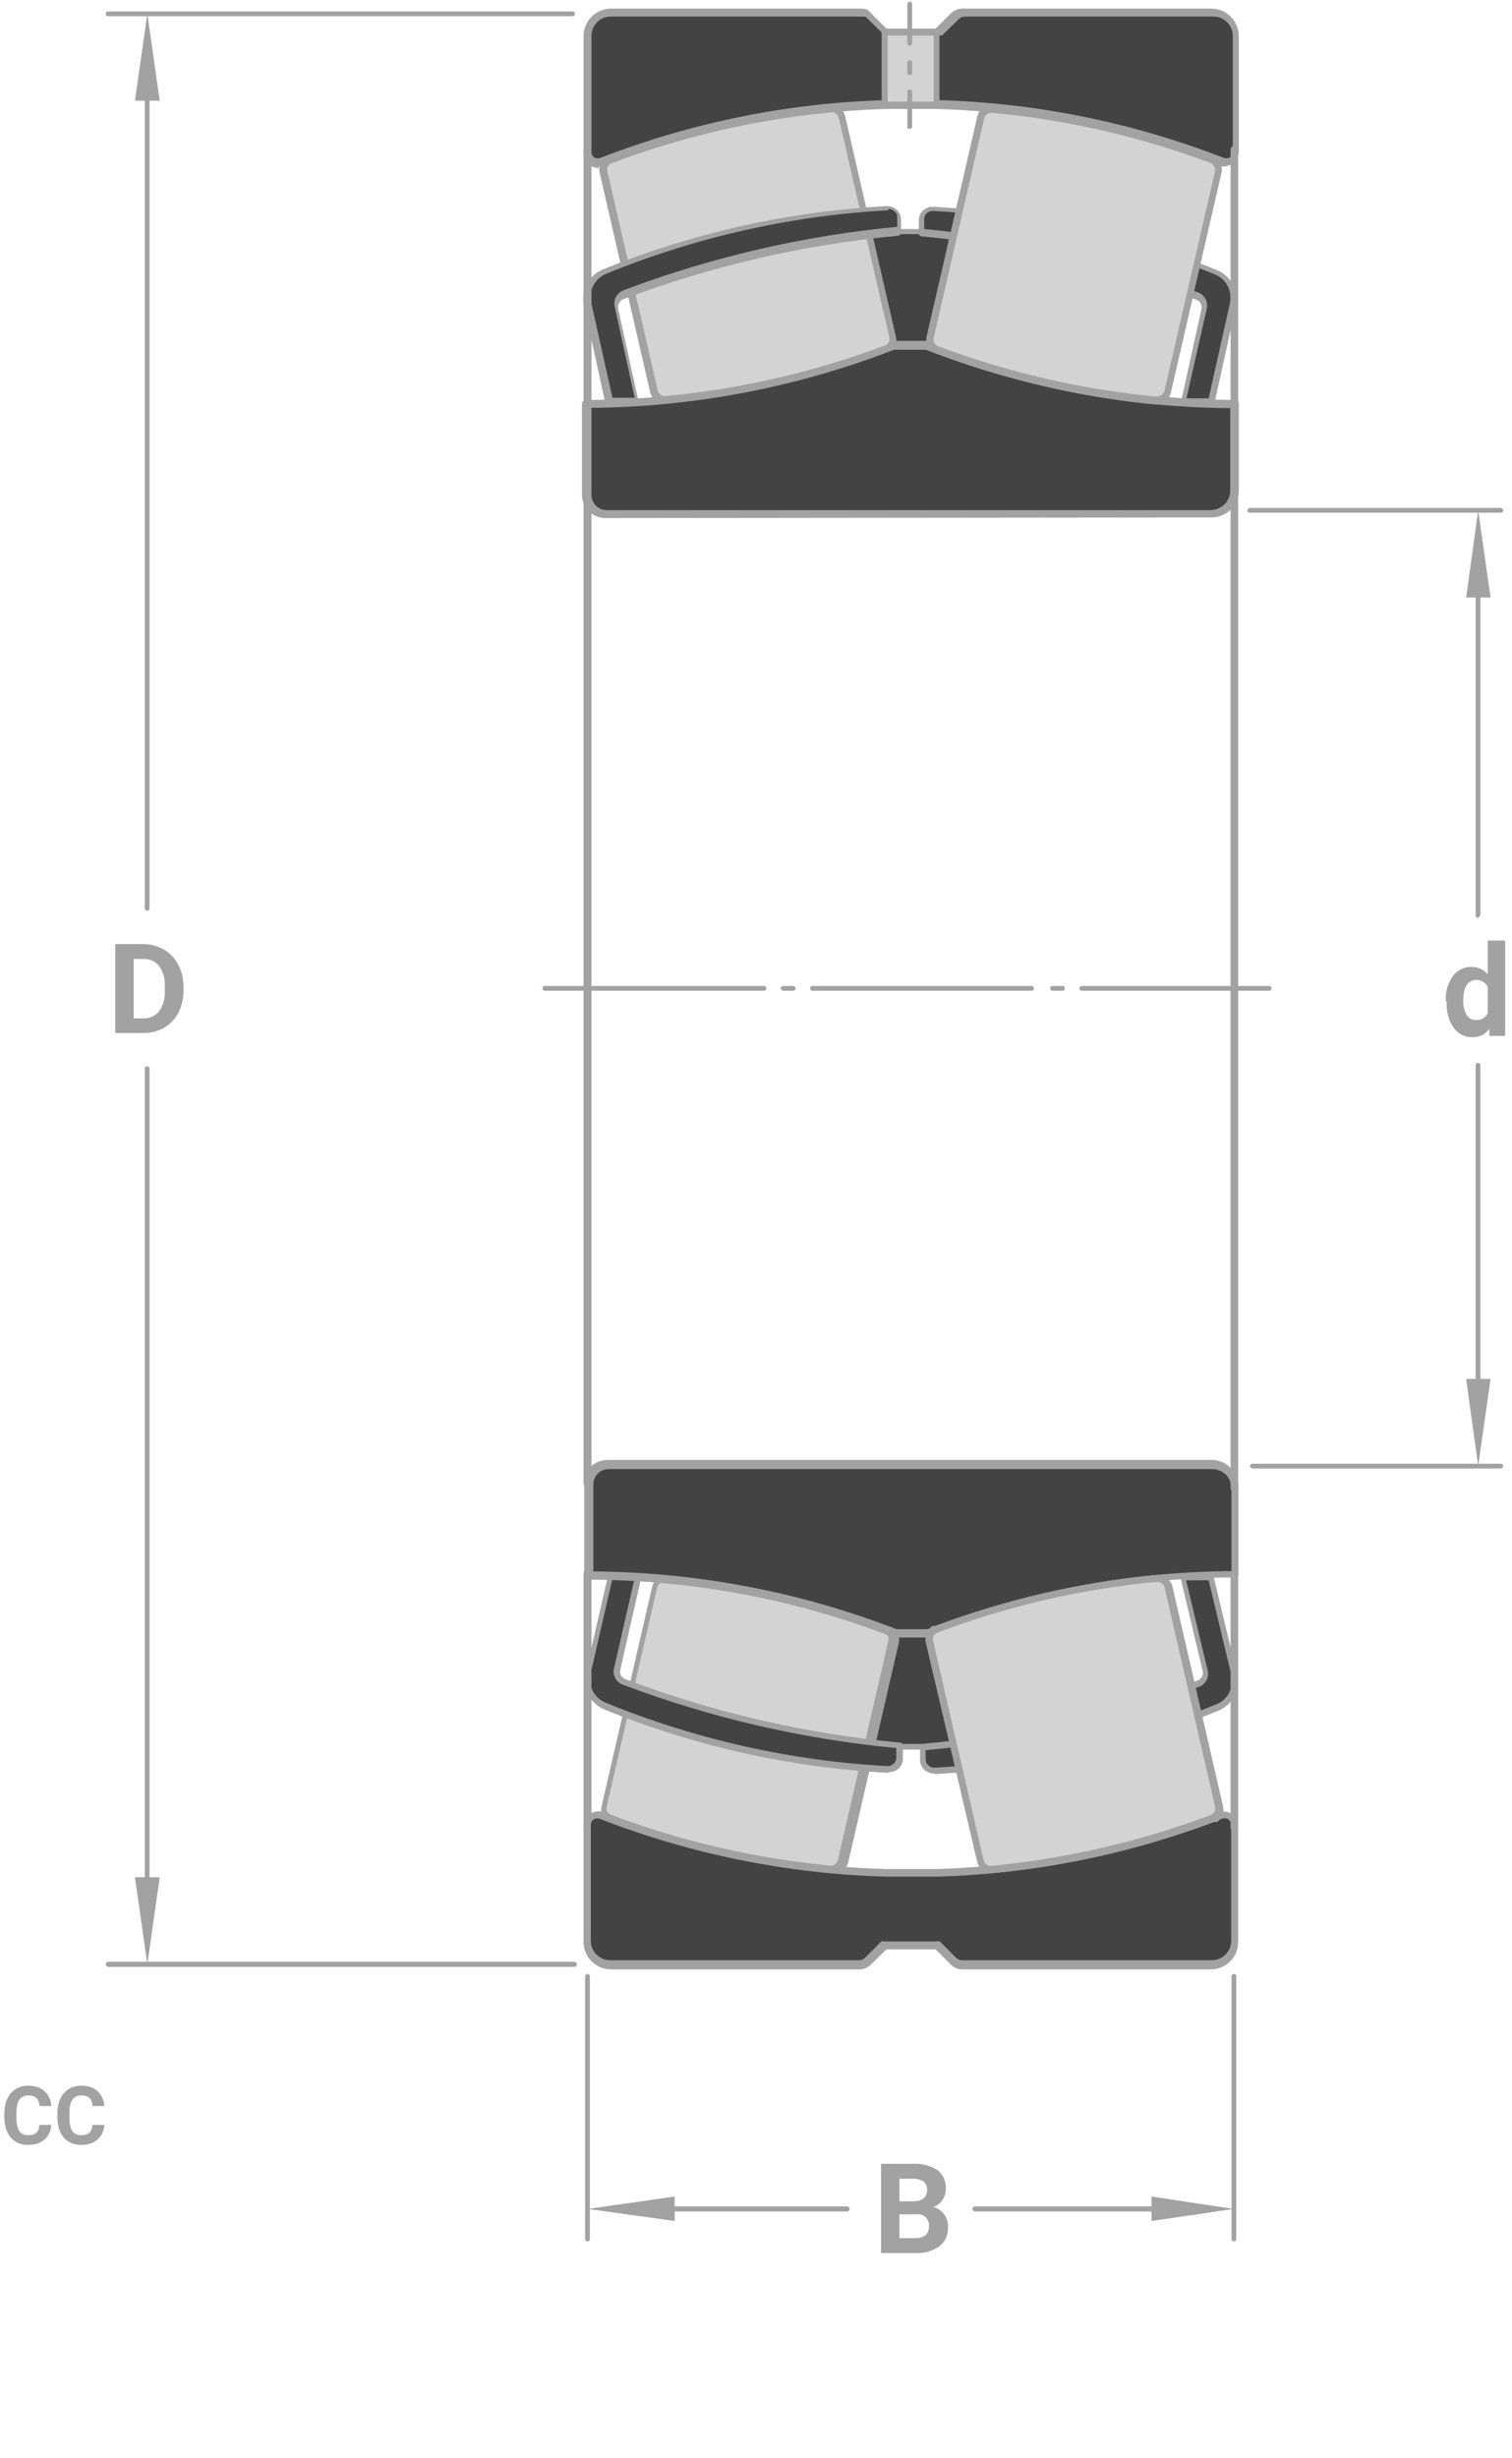 <svg width="184" height="299" viewBox="0 0 184 299" fill="none" xmlns="http://www.w3.org/2000/svg">
<path d="M17.926 233.743C17.844 233.743 17.766 233.711 17.708 233.653C17.65 233.595 17.617 233.516 17.617 233.434V129.97C17.617 129.931 17.625 129.892 17.641 129.857C17.657 129.821 17.68 129.789 17.71 129.764C17.739 129.738 17.773 129.719 17.811 129.708C17.848 129.697 17.888 129.694 17.926 129.7C17.998 129.7 18.067 129.728 18.117 129.779C18.168 129.829 18.197 129.898 18.197 129.97V233.434C18.197 233.51 18.17 233.583 18.12 233.64C18.07 233.697 18.001 233.734 17.926 233.743Z" fill="#A2A2A2"/>
<path d="M17.926 110.768C17.844 110.768 17.766 110.736 17.708 110.678C17.65 110.62 17.617 110.541 17.617 110.459V6.879C17.617 6.797 17.65 6.718 17.708 6.66C17.766 6.602 17.844 6.57 17.926 6.57C18.001 6.579 18.07 6.616 18.12 6.673C18.17 6.73 18.197 6.803 18.197 6.879V110.459C18.197 110.535 18.17 110.608 18.12 110.665C18.07 110.722 18.001 110.759 17.926 110.768Z" fill="#A2A2A2"/>
<path d="M16.423 12.249H19.436L17.93 1.663L16.423 12.249Z" fill="#A2A2A2"/>
<path d="M16.423 228.334L17.93 238.92L19.436 228.334H16.423Z" fill="#A2A2A2"/>
<path d="M69.659 1.972H13.175C13.133 1.979 13.089 1.976 13.049 1.962C13.008 1.949 12.972 1.927 12.941 1.896C12.911 1.866 12.889 1.83 12.876 1.789C12.862 1.748 12.859 1.705 12.866 1.663C12.865 1.624 12.873 1.586 12.889 1.55C12.905 1.514 12.928 1.483 12.958 1.457C12.987 1.431 13.022 1.412 13.059 1.401C13.097 1.39 13.136 1.387 13.175 1.393H69.659C69.735 1.392 69.808 1.42 69.865 1.469C69.922 1.519 69.959 1.588 69.968 1.663C69.968 1.745 69.935 1.824 69.877 1.882C69.82 1.94 69.741 1.972 69.659 1.972Z" fill="#A2A2A2"/>
<path d="M69.894 239.229H13.178C13.096 239.229 13.018 239.197 12.96 239.139C12.902 239.081 12.869 239.002 12.869 238.92C12.869 238.838 12.902 238.76 12.96 238.702C13.018 238.644 13.096 238.611 13.178 238.611H69.894C69.976 238.611 70.055 238.644 70.113 238.702C70.171 238.76 70.203 238.838 70.203 238.92C70.203 239.002 70.171 239.081 70.113 239.139C70.055 239.197 69.976 239.229 69.894 239.229Z" fill="#A2A2A2"/>
<path d="M179.883 173.125C179.801 173.125 179.723 173.092 179.665 173.034C179.607 172.977 179.574 172.898 179.574 172.816V129.584C179.574 129.502 179.607 129.423 179.665 129.365C179.723 129.307 179.801 129.274 179.883 129.274C179.958 129.284 180.027 129.321 180.077 129.378C180.127 129.435 180.154 129.508 180.154 129.584V172.816C180.154 172.892 180.127 172.965 180.077 173.022C180.027 173.079 179.958 173.116 179.883 173.125Z" fill="#A2A2A2"/>
<path d="M179.886 111.657C179.804 111.657 179.725 111.625 179.667 111.567C179.609 111.509 179.577 111.43 179.577 111.348V66.802C179.57 66.76 179.573 66.717 179.587 66.676C179.6 66.636 179.622 66.599 179.652 66.569C179.683 66.539 179.719 66.516 179.76 66.503C179.8 66.49 179.843 66.486 179.886 66.493C179.925 66.493 179.963 66.501 179.999 66.517C180.034 66.532 180.066 66.556 180.092 66.585C180.118 66.615 180.137 66.649 180.148 66.687C180.159 66.724 180.162 66.763 180.156 66.802V111.232C180.157 111.308 180.129 111.381 180.08 111.438C180.03 111.495 179.961 111.532 179.886 111.541" fill="#A2A2A2"/>
<path d="M178.418 72.674H181.393L179.886 62.088L178.418 72.674Z" fill="#A2A2A2"/>
<path d="M178.418 167.716L179.886 178.302L181.393 167.716H178.418Z" fill="#A2A2A2"/>
<path d="M178.07 121.741C178.044 122.349 178.191 122.952 178.495 123.48C178.613 123.668 178.779 123.821 178.976 123.923C179.173 124.025 179.394 124.072 179.616 124.059C179.908 124.082 180.2 124.017 180.455 123.872C180.709 123.728 180.915 123.51 181.045 123.248V120.041C180.923 119.778 180.726 119.557 180.478 119.405C180.231 119.254 179.944 119.18 179.654 119.191C178.611 119.191 178.07 120.041 178.07 121.741ZM175.945 121.741C175.88 120.669 176.18 119.607 176.795 118.728C177.054 118.368 177.398 118.078 177.795 117.883C178.193 117.688 178.632 117.593 179.075 117.607C179.448 117.602 179.818 117.679 180.159 117.832C180.499 117.986 180.802 118.212 181.045 118.496V114.4H183.17V125.991H181.238V125.141C181.01 125.468 180.702 125.732 180.344 125.907C179.986 126.083 179.589 126.165 179.191 126.145C178.747 126.163 178.307 126.07 177.909 125.874C177.511 125.678 177.168 125.387 176.911 125.025C176.29 124.119 175.991 123.031 176.061 121.934" fill="#A2A2A2"/>
<path d="M182.628 62.359H152.067C151.996 62.359 151.927 62.33 151.876 62.28C151.825 62.229 151.797 62.16 151.797 62.088C151.796 62.013 151.823 61.939 151.873 61.882C151.923 61.825 151.992 61.789 152.067 61.779H182.628C182.707 61.788 182.78 61.823 182.837 61.879C182.893 61.935 182.928 62.009 182.937 62.088C182.927 62.163 182.89 62.233 182.833 62.282C182.777 62.332 182.703 62.359 182.628 62.359Z" fill="#A2A2A2"/>
<path d="M182.628 178.611H152.415C152.336 178.603 152.263 178.568 152.206 178.511C152.15 178.455 152.115 178.381 152.106 178.302C152.116 178.227 152.153 178.158 152.21 178.108C152.267 178.058 152.34 178.031 152.415 178.032H182.628C182.704 178.031 182.777 178.058 182.834 178.108C182.891 178.158 182.928 178.227 182.937 178.302C182.929 178.381 182.893 178.455 182.837 178.511C182.781 178.568 182.707 178.603 182.628 178.611Z" fill="#A2A2A2"/>
<path d="M108.836 41.805H113.279L116.023 28.09H110.884H105.707L108.836 41.805Z" fill="#434343"/>
<path d="M109.106 41.457H112.97L115.597 28.476H106.131L109.106 41.457ZM113.279 42.152H108.797C108.719 42.148 108.643 42.12 108.581 42.072C108.519 42.023 108.473 41.957 108.45 41.882L105.32 28.166C105.281 28.067 105.281 27.957 105.32 27.857C105.407 27.825 105.503 27.825 105.591 27.857H115.945C116.032 27.825 116.128 27.825 116.215 27.857C116.239 27.899 116.251 27.945 116.251 27.993C116.251 28.04 116.239 28.087 116.215 28.128L113.472 41.843C113.449 41.918 113.403 41.985 113.34 42.033C113.278 42.081 113.203 42.109 113.124 42.114" fill="#A2A2A2"/>
<path d="M108.836 198.74H113.279L116.023 212.455H110.884H105.707L108.836 198.74Z" fill="#434343"/>
<path d="M106.13 212.108H115.596L112.969 199.126H109.105L106.13 212.108ZM116.021 212.803H105.667C105.624 212.821 105.578 212.831 105.532 212.831C105.485 212.831 105.439 212.821 105.396 212.803C105.357 212.704 105.357 212.594 105.396 212.494L108.564 198.817C108.582 198.739 108.627 198.669 108.69 198.62C108.753 198.571 108.832 198.545 108.912 198.547H113.355C113.434 198.551 113.509 198.579 113.571 198.628C113.633 198.676 113.679 198.742 113.703 198.817L116.446 212.494C116.473 212.541 116.487 212.594 116.487 212.649C116.487 212.703 116.473 212.756 116.446 212.803C116.403 212.821 116.357 212.831 116.311 212.831C116.264 212.831 116.218 212.821 116.175 212.803" fill="#A2A2A2"/>
<path d="M108.794 199.667C108.87 199.35 108.824 199.016 108.667 198.73C108.51 198.445 108.253 198.228 107.944 198.121H108.292C99.601 194.811 90.505 192.68 81.248 191.785C80.916 191.739 80.58 191.822 80.307 192.016C80.034 192.21 79.845 192.5 79.78 192.828L73.637 219.487C73.56 219.809 73.604 220.148 73.76 220.44C73.917 220.732 74.175 220.957 74.487 221.071H74.062C82.861 224.42 92.077 226.551 101.454 227.407H101.067C101.396 227.435 101.724 227.346 101.993 227.155C102.262 226.964 102.454 226.683 102.536 226.364L108.794 199.667Z" fill="#D3D3D3"/>
<path d="M101.07 226.944C101.274 226.942 101.471 226.873 101.632 226.747C101.793 226.621 101.907 226.446 101.958 226.248L108.101 199.59C108.157 199.395 108.14 199.187 108.055 199.002C107.97 198.818 107.822 198.67 107.638 198.586C99.057 195.334 90.077 193.255 80.941 192.404C80.729 192.386 80.517 192.442 80.341 192.561C80.166 192.681 80.036 192.857 79.975 193.061L73.832 219.719C73.77 219.929 73.792 220.155 73.893 220.349C73.994 220.544 74.166 220.691 74.373 220.762C82.972 223.996 91.962 226.074 101.108 226.944H101.07ZM101.108 227.871H101.07C91.884 226.989 82.856 224.897 74.218 221.651H73.948C73.878 221.63 73.816 221.59 73.768 221.535C73.72 221.481 73.689 221.413 73.677 221.342C73.462 221.129 73.306 220.864 73.225 220.573C73.144 220.281 73.14 219.974 73.214 219.68L79.357 193.022C79.456 192.6 79.699 192.226 80.045 191.965C80.391 191.704 80.817 191.572 81.25 191.593C90.499 192.465 99.593 194.556 108.294 197.813H108.603C108.711 197.872 108.794 197.968 108.835 198.084C109.07 198.3 109.244 198.575 109.339 198.88C109.434 199.185 109.447 199.51 109.376 199.822L103.233 226.48C103.143 226.85 102.944 227.184 102.662 227.439C102.379 227.694 102.026 227.858 101.649 227.91" fill="#A2A2A2"/>
<path d="M112.12 214.04V212.456C123.606 211.392 134.898 208.793 145.694 204.729C145.993 204.601 146.238 204.373 146.386 204.083C146.534 203.794 146.576 203.462 146.505 203.145L143.801 191.554H147.239L150.098 203.492C150.253 204.269 150.139 205.075 149.773 205.778C149.408 206.48 148.814 207.037 148.089 207.356C137.109 211.822 125.463 214.433 113.627 215.083C113.445 215.099 113.262 215.077 113.089 215.018C112.916 214.959 112.757 214.865 112.622 214.742C112.488 214.618 112.38 214.468 112.307 214.3C112.234 214.133 112.197 213.952 112.197 213.769" fill="#434343"/>
<path d="M112.66 214.04C112.655 214.175 112.685 214.31 112.745 214.432C112.806 214.553 112.897 214.657 113.008 214.735C113.099 214.826 113.208 214.897 113.327 214.943C113.447 214.99 113.575 215.011 113.704 215.005C125.502 214.355 137.11 211.743 148.05 207.278C148.713 207.005 149.258 206.506 149.59 205.87C149.922 205.234 150.02 204.502 149.866 203.801L147.084 192.211H144.341L146.968 203.183C147.063 203.577 147.014 203.993 146.83 204.354C146.646 204.715 146.339 204.999 145.964 205.153C135.244 209.204 124.03 211.803 112.622 212.88L112.66 214.04ZM113.665 215.701C113.24 215.702 112.829 215.551 112.506 215.276C112.335 215.126 112.199 214.942 112.105 214.736C112.012 214.529 111.964 214.305 111.965 214.078V212.494C111.953 212.448 111.952 212.399 111.962 212.352C111.972 212.305 111.993 212.261 112.023 212.224C112.053 212.186 112.091 212.156 112.135 212.136C112.178 212.116 112.226 212.106 112.274 212.108C123.736 211.049 135.003 208.45 145.771 204.381C145.994 204.294 146.176 204.127 146.283 203.913C146.391 203.699 146.414 203.452 146.35 203.222L143.646 191.824C143.622 191.783 143.609 191.737 143.609 191.689C143.609 191.642 143.622 191.595 143.646 191.554C143.681 191.534 143.721 191.523 143.761 191.523C143.802 191.523 143.842 191.534 143.877 191.554H147.355C147.432 191.563 147.505 191.593 147.566 191.641C147.627 191.688 147.675 191.752 147.702 191.824L150.561 203.724C150.741 204.593 150.617 205.497 150.209 206.285C149.801 207.073 149.134 207.697 148.32 208.051C137.32 212.538 125.645 215.15 113.781 215.778" fill="#A2A2A2"/>
<path d="M109.418 214.04V212.456C97.931 211.392 86.639 208.793 75.844 204.729C75.547 204.596 75.302 204.369 75.148 204.082C74.994 203.795 74.94 203.466 74.994 203.145L77.621 191.554H74.183L71.439 203.492C71.284 204.269 71.399 205.075 71.764 205.778C72.13 206.48 72.724 207.037 73.448 207.356C84.428 211.826 96.074 214.437 107.911 215.083C108.093 215.101 108.278 215.079 108.451 215.019C108.624 214.959 108.783 214.862 108.915 214.735C109.178 214.482 109.331 214.135 109.34 213.769" fill="#D3D3D3"/>
<path d="M109.418 214.04V212.456C97.931 211.392 86.639 208.793 75.844 204.729C75.547 204.596 75.302 204.369 75.148 204.082C74.994 203.795 74.94 203.466 74.994 203.145L77.621 191.554H74.183L71.439 203.492C71.284 204.269 71.399 205.075 71.764 205.778C72.13 206.48 72.724 207.037 73.448 207.356C84.428 211.826 96.074 214.437 107.911 215.083C108.093 215.101 108.278 215.079 108.451 215.019C108.624 214.959 108.783 214.862 108.915 214.735C109.178 214.482 109.331 214.135 109.34 213.769" fill="#434343"/>
<path d="M74.527 192.017L71.861 203.608C71.707 204.309 71.805 205.041 72.137 205.677C72.469 206.313 73.014 206.811 73.677 207.085C84.603 211.554 96.198 214.166 107.985 214.812C108.12 214.821 108.254 214.801 108.381 214.754C108.507 214.708 108.622 214.635 108.719 214.542C108.826 214.46 108.913 214.354 108.973 214.234C109.033 214.113 109.065 213.981 109.067 213.846V212.61C97.658 211.532 86.445 208.933 75.725 204.883C75.35 204.728 75.043 204.445 74.859 204.083C74.674 203.722 74.625 203.307 74.72 202.912L77.232 191.94C76.305 191.94 75.416 191.94 74.489 191.94L74.527 192.017ZM108.024 215.623C96.16 214.996 84.485 212.384 73.484 207.896C72.678 207.544 72.017 206.926 71.609 206.146C71.202 205.367 71.073 204.471 71.243 203.608L73.986 191.67C74.014 191.597 74.061 191.534 74.122 191.486C74.184 191.438 74.257 191.408 74.334 191.399H77.811C77.853 191.379 77.9 191.368 77.946 191.368C77.993 191.368 78.04 191.379 78.082 191.399C78.1 191.442 78.109 191.488 78.109 191.535C78.109 191.581 78.1 191.627 78.082 191.67L75.493 203.067C75.429 203.298 75.453 203.544 75.56 203.758C75.667 203.972 75.85 204.139 76.073 204.226C86.84 208.295 98.107 210.894 109.569 211.953C109.615 211.958 109.659 211.972 109.7 211.994C109.74 212.016 109.776 212.046 109.804 212.082C109.833 212.118 109.854 212.159 109.867 212.203C109.88 212.247 109.884 212.294 109.878 212.339V213.923C109.879 214.15 109.831 214.374 109.738 214.581C109.645 214.788 109.508 214.972 109.337 215.121C109.014 215.397 108.603 215.547 108.178 215.546" fill="#A2A2A2"/>
<path d="M71.513 222.849C71.38 222.849 71.252 222.796 71.158 222.701C71.064 222.607 71.011 222.479 71.011 222.346V191.438C71.01 191.374 71.024 191.31 71.049 191.252C71.075 191.193 71.113 191.14 71.16 191.096C71.207 191.052 71.263 191.019 71.324 190.998C71.384 190.977 71.449 190.969 71.513 190.975C71.636 190.975 71.754 191.024 71.841 191.111C71.928 191.197 71.977 191.315 71.977 191.438V222.346C71.977 222.473 71.929 222.595 71.843 222.688C71.757 222.782 71.639 222.839 71.513 222.849Z" fill="#A2A2A2"/>
<path d="M150.212 180.968V191.476C137.363 191.475 124.627 193.873 112.659 198.547H108.795C96.873 193.898 84.192 191.501 71.397 191.476V180.388C71.396 179.78 71.635 179.196 72.062 178.763C72.488 178.329 73.068 178.08 73.676 178.07H147.082C147.468 178.046 147.854 178.106 148.215 178.246C148.575 178.386 148.9 178.603 149.168 178.881C149.454 179.14 149.681 179.456 149.834 179.809C149.987 180.162 150.063 180.544 150.057 180.929" fill="#434343"/>
<path d="M108.988 198.16H112.851C124.659 193.583 137.2 191.187 149.863 191.09V181.083C149.868 180.762 149.809 180.443 149.69 180.145C149.57 179.846 149.393 179.574 149.168 179.345C148.698 178.905 148.073 178.669 147.429 178.688H74.023C73.538 178.698 73.076 178.898 72.737 179.245C72.397 179.591 72.207 180.057 72.207 180.543V191.129C84.871 191.226 97.412 193.621 109.22 198.199L108.988 198.16ZM113.083 199.165H108.795C96.922 194.537 84.293 192.153 71.55 192.133C71.424 192.123 71.306 192.066 71.22 191.973C71.134 191.88 71.087 191.758 71.087 191.631V180.388C71.087 179.647 71.379 178.935 71.899 178.407C72.42 177.879 73.127 177.578 73.869 177.568H147.275C147.723 177.543 148.171 177.613 148.59 177.773C149.01 177.933 149.391 178.179 149.709 178.495C150.348 179.129 150.709 179.99 150.713 180.89V191.36C150.719 191.424 150.711 191.489 150.69 191.55C150.669 191.61 150.636 191.666 150.592 191.713C150.548 191.761 150.496 191.798 150.437 191.824C150.378 191.85 150.314 191.863 150.25 191.863C137.507 191.886 124.88 194.27 113.006 198.894" fill="#A2A2A2"/>
<path d="M113.899 227.793C125.698 227.477 137.354 225.138 148.361 220.878C148.558 220.773 148.777 220.718 148.999 220.718C149.221 220.718 149.44 220.773 149.636 220.878C149.817 221.003 149.964 221.171 150.065 221.366C150.166 221.561 150.218 221.778 150.216 221.998V236.061C150.206 236.813 149.9 237.53 149.365 238.058C148.83 238.586 148.109 238.882 147.357 238.881H117.299C117.056 238.911 116.809 238.881 116.58 238.793C116.351 238.706 116.147 238.563 115.985 238.379L114.054 236.448H107.679L105.709 238.418C105.536 238.586 105.329 238.714 105.103 238.794C104.876 238.874 104.634 238.904 104.395 238.881H74.337C73.589 238.881 72.872 238.584 72.343 238.055C71.814 237.527 71.517 236.809 71.517 236.061V221.998C71.508 221.777 71.556 221.558 71.658 221.361C71.76 221.165 71.911 220.998 72.096 220.878C72.285 220.773 72.498 220.718 72.714 220.718C72.931 220.718 73.143 220.773 73.332 220.878C84.341 225.134 95.997 227.474 107.795 227.793H110.847H113.899Z" fill="#434343"/>
<path d="M107.675 236.138H114.05C114.098 236.114 114.151 236.102 114.205 236.102C114.258 236.102 114.311 236.114 114.359 236.138C114.359 236.138 115.905 237.645 116.291 238.07C116.42 238.201 116.578 238.301 116.752 238.361C116.927 238.422 117.112 238.441 117.295 238.418H147.431C147.743 238.423 148.054 238.366 148.344 238.25C148.635 238.133 148.899 237.961 149.122 237.741C149.345 237.522 149.522 237.26 149.643 236.972C149.764 236.683 149.826 236.374 149.826 236.061V221.998C149.826 221.853 149.791 221.711 149.724 221.583C149.656 221.455 149.559 221.346 149.44 221.264C149.307 221.199 149.162 221.165 149.015 221.165C148.867 221.165 148.722 221.199 148.59 221.264C137.547 225.55 125.852 227.915 114.011 228.257H107.868C95.963 227.932 84.202 225.567 73.097 221.264C72.972 221.199 72.832 221.166 72.691 221.166C72.55 221.166 72.411 221.199 72.286 221.264C72.161 221.34 72.06 221.449 71.992 221.578C71.924 221.707 71.892 221.852 71.899 221.998V236.061C71.899 236.686 72.148 237.285 72.59 237.727C73.032 238.169 73.631 238.418 74.256 238.418H104.314C104.488 238.446 104.666 238.432 104.834 238.379C105.002 238.325 105.155 238.232 105.28 238.109L107.25 236.138C107.304 236.111 107.364 236.097 107.424 236.097C107.485 236.097 107.544 236.111 107.598 236.138H107.675ZM147.276 239.538H117.295C116.987 239.561 116.677 239.514 116.389 239.4C116.102 239.287 115.843 239.109 115.634 238.881C115.286 238.534 114.243 237.452 113.857 237.104H107.868L106.014 238.92C105.804 239.134 105.55 239.299 105.27 239.406C104.99 239.513 104.69 239.558 104.391 239.538H74.333C73.455 239.528 72.616 239.175 71.995 238.554C71.374 237.933 71.021 237.094 71.011 236.216V222.152C71.012 221.849 71.087 221.55 71.228 221.281C71.369 221.012 71.573 220.781 71.822 220.607C72.074 220.452 72.357 220.354 72.65 220.32C72.944 220.287 73.242 220.319 73.522 220.414C84.468 224.652 96.058 226.991 107.791 227.33C109.839 227.33 111.886 227.33 113.896 227.33C125.641 226.991 137.243 224.652 148.203 220.414C148.485 220.319 148.786 220.291 149.08 220.331C149.375 220.371 149.657 220.479 149.903 220.646C150.145 220.815 150.341 221.041 150.476 221.303C150.611 221.566 150.679 221.857 150.676 222.152V236.216C150.676 236.652 150.59 237.084 150.423 237.487C150.256 237.89 150.011 238.256 149.703 238.565C149.394 238.874 149.028 239.118 148.625 239.285C148.222 239.452 147.79 239.538 147.353 239.538" fill="#A2A2A2"/>
<path d="M92.993 120.505H66.297C66.225 120.505 66.156 120.476 66.105 120.425C66.055 120.375 66.026 120.306 66.026 120.234C66.021 120.196 66.023 120.156 66.035 120.119C66.046 120.081 66.065 120.047 66.09 120.017C66.116 119.988 66.148 119.965 66.183 119.949C66.219 119.933 66.258 119.925 66.297 119.925H92.955C93.037 119.925 93.115 119.958 93.173 120.016C93.231 120.074 93.264 120.152 93.264 120.234C93.254 120.309 93.218 120.378 93.161 120.428C93.104 120.478 93.03 120.505 92.955 120.505H92.993ZM96.509 120.505H95.311C95.24 120.505 95.171 120.476 95.12 120.425C95.07 120.375 95.041 120.306 95.041 120.234C95.035 120.196 95.038 120.156 95.049 120.119C95.06 120.081 95.079 120.047 95.105 120.017C95.131 119.988 95.163 119.965 95.198 119.949C95.234 119.933 95.272 119.925 95.311 119.925H96.509C96.591 119.925 96.67 119.958 96.728 120.016C96.786 120.074 96.818 120.152 96.818 120.234C96.809 120.309 96.772 120.378 96.715 120.428C96.658 120.478 96.585 120.505 96.509 120.505ZM125.524 120.505H98.904C98.866 120.51 98.826 120.507 98.789 120.496C98.752 120.485 98.717 120.466 98.688 120.441C98.658 120.415 98.635 120.383 98.619 120.347C98.603 120.312 98.595 120.273 98.596 120.234C98.589 120.192 98.592 120.149 98.606 120.109C98.619 120.068 98.641 120.031 98.671 120.001C98.701 119.971 98.738 119.948 98.779 119.935C98.819 119.922 98.862 119.919 98.904 119.925H125.524C125.606 119.925 125.685 119.958 125.743 120.016C125.8 120.074 125.833 120.152 125.833 120.234C125.824 120.309 125.787 120.378 125.73 120.428C125.673 120.478 125.6 120.505 125.524 120.505ZM129.078 120.505H128.113C128.074 120.51 128.035 120.507 127.997 120.496C127.96 120.485 127.925 120.466 127.896 120.441C127.866 120.415 127.843 120.383 127.827 120.347C127.811 120.312 127.803 120.273 127.803 120.234C127.797 120.192 127.8 120.149 127.813 120.109C127.827 120.068 127.849 120.031 127.879 120.001C127.91 119.971 127.946 119.948 127.987 119.935C128.027 119.922 128.07 119.919 128.113 119.925H129.272C129.314 119.919 129.357 119.922 129.397 119.935C129.438 119.948 129.475 119.971 129.505 120.001C129.535 120.031 129.557 120.068 129.571 120.109C129.584 120.149 129.587 120.192 129.581 120.234C129.581 120.273 129.573 120.312 129.557 120.347C129.541 120.383 129.518 120.415 129.488 120.441C129.459 120.466 129.424 120.485 129.387 120.496C129.35 120.507 129.31 120.51 129.272 120.505H129.078ZM154.462 120.505H131.667C131.591 120.505 131.518 120.478 131.461 120.428C131.404 120.378 131.367 120.309 131.358 120.234C131.358 120.152 131.39 120.074 131.448 120.016C131.506 119.958 131.585 119.925 131.667 119.925H154.462C154.501 119.925 154.539 119.933 154.575 119.949C154.61 119.965 154.642 119.988 154.668 120.017C154.694 120.047 154.713 120.081 154.724 120.119C154.735 120.156 154.738 120.196 154.732 120.234C154.732 120.306 154.703 120.375 154.653 120.425C154.602 120.476 154.533 120.505 154.462 120.505Z" fill="#A2A2A2"/>
<path d="M150.216 222.733C150.093 222.733 149.975 222.684 149.888 222.597C149.801 222.51 149.752 222.392 149.752 222.269V191.361C149.752 191.238 149.801 191.12 149.888 191.033C149.975 190.946 150.093 190.897 150.216 190.897C150.339 190.897 150.456 190.946 150.543 191.033C150.63 191.12 150.679 191.238 150.679 191.361V222.269C150.679 222.392 150.63 222.51 150.543 222.597C150.456 222.684 150.339 222.733 150.216 222.733Z" fill="#A2A2A2"/>
<path d="M113.084 199.667C113.009 199.35 113.054 199.016 113.211 198.73C113.369 198.445 113.626 198.228 113.934 198.121H113.587C122.278 194.811 131.374 192.68 140.631 191.785C140.963 191.739 141.299 191.822 141.572 192.016C141.845 192.21 142.033 192.5 142.099 192.828L148.242 219.487C148.319 219.809 148.275 220.148 148.118 220.44C147.962 220.732 147.703 220.957 147.392 221.071H147.817C139.017 224.42 129.802 226.551 120.425 227.407H120.618C120.29 227.435 119.961 227.346 119.693 227.155C119.424 226.964 119.231 226.683 119.15 226.364L113.084 199.667Z" fill="#D3D3D3"/>
<path d="M114.016 198.586C113.831 198.67 113.683 198.818 113.598 199.002C113.513 199.186 113.497 199.395 113.552 199.59L119.695 226.248C119.74 226.449 119.853 226.628 120.015 226.755C120.177 226.882 120.378 226.949 120.584 226.944C129.729 226.074 138.72 223.996 147.319 220.762C147.526 220.691 147.698 220.543 147.799 220.349C147.899 220.155 147.921 219.929 147.86 219.719L141.717 193.061C141.662 192.853 141.534 192.672 141.357 192.552C141.179 192.431 140.964 192.378 140.751 192.404C131.615 193.255 122.635 195.334 114.054 198.586H114.016ZM120.545 227.871C120.164 227.835 119.804 227.682 119.513 227.433C119.222 227.184 119.016 226.851 118.922 226.48L112.663 199.783C112.592 199.472 112.605 199.147 112.7 198.841C112.795 198.536 112.969 198.261 113.204 198.045C113.246 197.929 113.328 197.833 113.436 197.774H113.745C122.446 194.518 131.54 192.426 140.79 191.554C141.221 191.541 141.643 191.676 141.988 191.936C142.332 192.196 142.577 192.565 142.683 192.984L148.826 219.642C148.897 219.932 148.896 220.236 148.822 220.526C148.747 220.816 148.603 221.083 148.401 221.303C148.376 221.374 148.335 221.439 148.281 221.493C148.228 221.546 148.163 221.587 148.092 221.612H147.705C139.006 224.875 129.911 226.967 120.661 227.832H120.39" fill="#A2A2A2"/>
<path d="M71.513 180.852C71.449 180.858 71.384 180.85 71.324 180.829C71.263 180.808 71.207 180.774 71.16 180.731C71.113 180.687 71.075 180.634 71.049 180.575C71.024 180.516 71.01 180.453 71.011 180.389V120.273C71.02 120.146 71.078 120.028 71.171 119.942C71.264 119.856 71.386 119.809 71.513 119.809C71.633 119.818 71.746 119.87 71.831 119.955C71.916 120.04 71.968 120.153 71.977 120.273V180.389C71.977 180.512 71.928 180.629 71.841 180.716C71.754 180.803 71.636 180.852 71.513 180.852Z" fill="#A2A2A2"/>
<path d="M150.216 181.431C150.093 181.431 149.975 181.382 149.888 181.295C149.801 181.208 149.752 181.09 149.752 180.968V120.04C149.752 119.917 149.801 119.799 149.888 119.712C149.975 119.625 150.093 119.577 150.216 119.577C150.339 119.577 150.456 119.625 150.543 119.712C150.63 119.799 150.679 119.917 150.679 120.04V180.968C150.679 181.09 150.63 181.208 150.543 181.295C150.456 181.382 150.339 181.431 150.216 181.431Z" fill="#A2A2A2"/>
<path d="M108.794 40.878C108.881 41.2 108.841 41.544 108.683 41.838C108.525 42.132 108.261 42.355 107.944 42.462H108.292C99.605 45.778 90.507 47.897 81.248 48.759C80.918 48.796 80.585 48.71 80.315 48.518C80.044 48.325 79.853 48.04 79.78 47.716L73.637 21.058C73.56 20.736 73.604 20.396 73.76 20.104C73.917 19.812 74.175 19.588 74.487 19.474H74.062C82.861 16.125 92.077 13.993 101.454 13.138H101.067C101.396 13.11 101.724 13.199 101.993 13.39C102.262 13.581 102.454 13.861 102.536 14.181L108.794 40.878Z" fill="#D3D3D3"/>
<path d="M74.449 19.822C74.25 19.892 74.085 20.034 73.985 20.22C73.885 20.405 73.857 20.622 73.908 20.826L80.051 47.523C80.105 47.731 80.233 47.912 80.41 48.032C80.588 48.153 80.803 48.205 81.016 48.18C90.134 47.311 99.097 45.246 107.675 42.037C107.876 41.959 108.042 41.809 108.142 41.617C108.242 41.425 108.268 41.204 108.216 40.994L102.073 14.335C102.02 14.132 101.899 13.951 101.731 13.825C101.562 13.699 101.356 13.633 101.145 13.64C92.041 14.488 83.09 16.54 74.526 19.744L74.449 19.822ZM80.939 49.146C80.519 49.148 80.111 49.008 79.781 48.748C79.452 48.489 79.22 48.125 79.123 47.716L72.981 21.058C72.906 20.765 72.91 20.457 72.992 20.166C73.073 19.875 73.229 19.609 73.444 19.397C73.456 19.325 73.487 19.258 73.535 19.203C73.583 19.149 73.645 19.108 73.715 19.088C82.507 15.75 91.706 13.606 101.068 12.713H101.261C101.633 12.762 101.983 12.92 102.265 13.167C102.547 13.415 102.749 13.741 102.845 14.104L108.988 40.8C109.059 41.112 109.046 41.437 108.951 41.742C108.856 42.048 108.683 42.322 108.447 42.539C108.431 42.594 108.401 42.644 108.36 42.684C108.32 42.724 108.27 42.754 108.216 42.771C99.451 46.112 90.277 48.257 80.939 49.146Z" fill="#A2A2A2"/>
<path d="M112.12 26.505V28.089C123.603 29.173 134.892 31.771 145.694 35.816C145.993 35.944 146.238 36.172 146.386 36.462C146.534 36.751 146.576 37.083 146.505 37.4L143.994 48.991H147.471L150.098 37.053C150.253 36.276 150.139 35.47 149.773 34.767C149.408 34.065 148.814 33.508 148.089 33.189C137.109 28.723 125.463 26.112 113.627 25.462C113.448 25.446 113.268 25.467 113.098 25.524C112.927 25.58 112.77 25.671 112.636 25.79C112.502 25.91 112.394 26.055 112.319 26.218C112.243 26.381 112.202 26.558 112.197 26.737" fill="#434343"/>
<path d="M144.382 48.45C145.271 48.45 146.198 48.45 147.087 48.45L149.675 36.86C149.829 36.159 149.732 35.427 149.4 34.791C149.068 34.155 148.522 33.657 147.859 33.383C136.922 28.91 125.313 26.298 113.513 25.656C113.244 25.658 112.985 25.754 112.779 25.926C112.679 26.012 112.599 26.119 112.546 26.239C112.493 26.359 112.467 26.49 112.47 26.622V27.858C123.891 28.936 135.117 31.535 145.85 35.585C146.225 35.74 146.533 36.023 146.717 36.385C146.901 36.746 146.95 37.161 146.855 37.555L144.382 48.45ZM147.396 49.3H143.957C143.915 49.321 143.869 49.331 143.822 49.331C143.775 49.331 143.729 49.321 143.687 49.3C143.654 49.213 143.654 49.117 143.687 49.03L146.198 37.633C146.262 37.402 146.239 37.156 146.131 36.941C146.024 36.727 145.842 36.561 145.618 36.474C134.848 32.413 123.583 29.814 112.122 28.747C112.076 28.742 112.032 28.728 111.991 28.706C111.951 28.684 111.915 28.654 111.887 28.618C111.858 28.582 111.837 28.541 111.824 28.497C111.811 28.452 111.808 28.406 111.813 28.36V26.776C111.812 26.549 111.86 26.325 111.953 26.119C112.047 25.912 112.183 25.728 112.354 25.578C112.526 25.425 112.728 25.308 112.948 25.235C113.167 25.162 113.399 25.134 113.629 25.154C125.493 25.781 137.168 28.393 148.168 32.88C148.974 33.233 149.636 33.851 150.043 34.63C150.451 35.41 150.58 36.306 150.409 37.169L147.782 49.107C147.759 49.182 147.713 49.248 147.65 49.297C147.588 49.345 147.513 49.373 147.434 49.378" fill="#A2A2A2"/>
<path d="M109.418 26.506V28.09C97.934 29.174 86.645 31.772 75.844 35.817C75.547 35.949 75.302 36.177 75.148 36.464C74.994 36.75 74.94 37.08 74.994 37.401L77.544 48.991C76.385 48.991 75.226 48.991 74.067 48.991L71.439 36.976C71.284 36.199 71.399 35.393 71.764 34.691C72.13 33.988 72.724 33.431 73.448 33.112C84.428 28.642 96.074 26.031 107.911 25.385C108.093 25.368 108.278 25.39 108.451 25.45C108.624 25.509 108.783 25.606 108.915 25.733C109.169 25.977 109.321 26.309 109.34 26.66" fill="#D3D3D3"/>
<path d="M109.418 26.506V28.09C97.934 29.174 86.645 31.772 75.844 35.817C75.547 35.949 75.302 36.177 75.148 36.464C74.994 36.75 74.94 37.08 74.994 37.401L77.544 48.991H74.067L71.439 36.976C71.284 36.199 71.399 35.393 71.764 34.691C72.13 33.988 72.724 33.431 73.448 33.112C84.428 28.642 96.074 26.031 107.911 25.385C108.093 25.368 108.278 25.39 108.451 25.45C108.624 25.509 108.783 25.606 108.915 25.733C109.169 25.977 109.321 26.309 109.34 26.66" fill="#434343"/>
<path d="M108.065 25.579C96.278 26.225 84.683 28.837 73.757 33.306C73.094 33.579 72.549 34.078 72.217 34.714C71.885 35.35 71.787 36.082 71.942 36.783L74.53 48.373H77.234L74.8 37.285C74.716 36.886 74.774 36.471 74.965 36.111C75.155 35.751 75.466 35.469 75.844 35.315C86.565 31.269 97.778 28.67 109.186 27.588V26.351C109.19 26.216 109.161 26.081 109.1 25.959C109.04 25.838 108.949 25.733 108.838 25.656C108.753 25.568 108.651 25.499 108.538 25.452C108.425 25.406 108.303 25.383 108.181 25.386L108.065 25.579ZM74.028 49.416C73.942 49.417 73.859 49.386 73.795 49.329C73.73 49.272 73.69 49.193 73.68 49.107L71.053 37.092C70.882 36.229 71.011 35.333 71.419 34.553C71.826 33.774 72.488 33.156 73.294 32.803C84.294 28.316 95.969 25.704 107.833 25.076C108.064 25.057 108.295 25.084 108.515 25.158C108.734 25.231 108.936 25.348 109.108 25.501C109.279 25.651 109.415 25.835 109.509 26.041C109.602 26.248 109.65 26.472 109.649 26.699V28.283C109.651 28.373 109.621 28.462 109.565 28.532C109.508 28.603 109.429 28.651 109.34 28.669C97.879 29.737 86.614 32.336 75.844 36.396C75.623 36.489 75.442 36.655 75.329 36.866C75.217 37.077 75.18 37.321 75.225 37.556L77.775 49.146C77.808 49.233 77.808 49.329 77.775 49.416C77.688 49.449 77.592 49.449 77.505 49.416H74.028Z" fill="#A2A2A2"/>
<path d="M71.513 49.493C71.449 49.499 71.384 49.491 71.324 49.47C71.263 49.449 71.207 49.416 71.16 49.372C71.113 49.328 71.075 49.276 71.049 49.217C71.024 49.158 71.01 49.094 71.011 49.03V18.122C71.02 17.995 71.078 17.877 71.171 17.791C71.264 17.705 71.386 17.658 71.513 17.658C71.633 17.667 71.746 17.719 71.831 17.804C71.916 17.889 71.968 18.002 71.977 18.122V49.03C71.977 49.091 71.965 49.151 71.941 49.207C71.918 49.263 71.884 49.315 71.841 49.358C71.798 49.401 71.747 49.435 71.69 49.458C71.634 49.481 71.574 49.493 71.513 49.493Z" fill="#A2A2A2"/>
<path d="M150.212 59.616V49.107C137.365 49.09 124.632 46.693 112.659 42.037H108.795C96.868 46.667 84.191 49.064 71.397 49.107V60.196C71.396 60.804 71.635 61.388 72.062 61.821C72.488 62.255 73.068 62.504 73.676 62.514H147.082C147.466 62.524 147.848 62.458 148.206 62.319C148.564 62.181 148.891 61.972 149.168 61.706C149.444 61.44 149.665 61.122 149.818 60.77C149.971 60.417 150.052 60.038 150.057 59.655" fill="#434343"/>
<path d="M71.98 49.609V60.195C71.98 60.68 72.17 61.146 72.51 61.493C72.849 61.84 73.311 62.039 73.796 62.05H147.203C147.855 62.056 148.488 61.822 148.98 61.393C149.445 60.933 149.709 60.308 149.714 59.654V49.648C137.035 49.539 124.482 47.13 112.663 42.539H108.799C96.992 47.116 84.451 49.512 71.787 49.609H71.98ZM73.603 63.016C72.865 62.996 72.163 62.691 71.645 62.165C71.126 61.639 70.831 60.934 70.821 60.195V49.107C70.831 48.981 70.888 48.862 70.981 48.776C71.075 48.691 71.197 48.643 71.324 48.643C84.144 48.651 96.853 46.266 108.799 41.612H113.049C124.924 46.232 137.551 48.616 150.293 48.643C150.416 48.643 150.534 48.692 150.621 48.779C150.708 48.866 150.757 48.984 150.757 49.107V59.616C150.763 60.063 150.678 60.506 150.505 60.918C150.332 61.33 150.076 61.703 149.752 62.011C149.429 62.32 149.047 62.561 148.629 62.72C148.211 62.879 147.765 62.953 147.318 62.938L73.603 63.016Z" fill="#A2A2A2"/>
<path d="M113.899 12.713C125.697 13.065 137.35 15.416 148.361 19.668C148.558 19.772 148.777 19.827 148.999 19.827C149.221 19.827 149.44 19.772 149.636 19.668C149.817 19.542 149.964 19.374 150.065 19.179C150.166 18.984 150.218 18.767 150.216 18.547V4.368C150.216 3.61 149.915 2.883 149.379 2.346C148.842 1.81 148.115 1.509 147.357 1.509H117.492C117.21 1.469 116.922 1.497 116.653 1.591C116.384 1.685 116.142 1.843 115.947 2.05L114.054 3.982H107.679L105.709 2.011C105.361 1.664 105.361 1.509 104.434 1.509H74.337C73.585 1.519 72.868 1.825 72.34 2.36C71.812 2.895 71.517 3.616 71.517 4.368V18.431C71.508 18.652 71.556 18.872 71.658 19.068C71.76 19.265 71.911 19.431 72.096 19.552C72.285 19.657 72.498 19.712 72.714 19.712C72.931 19.712 73.143 19.657 73.332 19.552C84.344 15.3 95.997 12.949 107.795 12.597H113.899" fill="#434343"/>
<path d="M74.333 2.011C73.708 2.011 73.109 2.26 72.667 2.701C72.225 3.143 71.977 3.743 71.977 4.368V18.431C71.969 18.577 72.001 18.722 72.069 18.851C72.137 18.98 72.239 19.089 72.363 19.165C72.491 19.221 72.629 19.251 72.769 19.251C72.908 19.251 73.046 19.221 73.174 19.165C84.279 14.862 96.041 12.497 107.946 12.172H114.05C125.956 12.493 137.718 14.858 148.822 19.165C149.094 19.277 149.399 19.277 149.671 19.165C149.786 19.081 149.878 18.971 149.939 18.842C149.999 18.714 150.027 18.573 150.019 18.431V4.368C150.019 3.743 149.771 3.143 149.329 2.701C148.887 2.26 148.287 2.011 147.662 2.011H117.798C117.218 2.011 116.986 2.011 116.6 2.398L114.668 4.291C114.62 4.314 114.567 4.327 114.514 4.327C114.46 4.327 114.407 4.314 114.359 4.291H107.984C107.93 4.318 107.871 4.332 107.811 4.332C107.75 4.332 107.691 4.318 107.637 4.291L105.55 2.243C105.357 2.011 105.357 2.011 104.739 2.011H74.333ZM72.865 20.44C72.489 20.443 72.122 20.321 71.822 20.092C71.571 19.93 71.365 19.706 71.223 19.443C71.081 19.18 71.008 18.885 71.011 18.586V4.368C71.021 3.49 71.374 2.651 71.995 2.03C72.616 1.409 73.455 1.055 74.333 1.045H104.43C105.319 1.045 105.55 1.045 105.937 1.548L107.868 3.479H113.857L115.634 1.702C115.871 1.456 116.162 1.269 116.484 1.155C116.806 1.041 117.15 1.004 117.489 1.045H147.431C148.309 1.055 149.148 1.409 149.769 2.03C150.39 2.651 150.743 3.49 150.753 4.368V18.431C150.748 18.728 150.671 19.02 150.529 19.281C150.387 19.543 150.185 19.766 149.939 19.933C149.692 20.099 149.41 20.204 149.114 20.239C148.819 20.273 148.52 20.236 148.242 20.131C137.289 15.92 125.702 13.595 113.973 13.254H110.921H107.868C96.135 13.593 84.546 15.931 73.599 20.17H72.943" fill="#A2A2A2"/>
<path d="M150.216 49.61C150.152 49.61 150.088 49.597 150.029 49.571C149.97 49.545 149.918 49.508 149.874 49.461C149.83 49.413 149.797 49.358 149.776 49.297C149.755 49.236 149.747 49.171 149.753 49.107V18.199C149.753 18.076 149.801 17.959 149.888 17.872C149.975 17.785 150.093 17.736 150.216 17.736C150.339 17.736 150.457 17.785 150.544 17.872C150.631 17.959 150.68 18.076 150.68 18.199V49.107C150.685 49.171 150.677 49.236 150.656 49.297C150.635 49.358 150.602 49.413 150.558 49.461C150.515 49.508 150.462 49.545 150.403 49.571C150.344 49.597 150.28 49.61 150.216 49.61Z" fill="#A2A2A2"/>
<path d="M113.086 40.878C112.999 41.2 113.039 41.544 113.197 41.838C113.355 42.132 113.619 42.355 113.936 42.462H113.588C122.275 45.778 131.374 47.897 140.632 48.759C140.962 48.796 141.294 48.71 141.565 48.518C141.836 48.325 142.026 48.04 142.1 47.716L148.243 21.058C148.32 20.736 148.276 20.396 148.12 20.104C147.963 19.812 147.705 19.588 147.393 19.474H147.818C139.004 16.135 129.775 14.016 120.388 13.177H120.581C120.252 13.148 119.924 13.237 119.655 13.428C119.386 13.62 119.194 13.9 119.113 14.22L113.086 40.878Z" fill="#D3D3D3"/>
<path d="M140.747 48.18C140.96 48.205 141.176 48.153 141.353 48.032C141.531 47.912 141.659 47.731 141.713 47.523L147.856 20.826C147.891 20.622 147.856 20.413 147.758 20.231C147.66 20.049 147.504 19.905 147.315 19.822C138.751 16.617 129.8 14.565 120.696 13.717C120.485 13.711 120.279 13.776 120.11 13.902C119.941 14.029 119.821 14.209 119.768 14.413L113.625 41.071C113.573 41.281 113.599 41.503 113.699 41.695C113.798 41.887 113.965 42.036 114.166 42.114C122.744 45.323 131.707 47.389 140.824 48.257L140.747 48.18ZM140.824 49.223C131.487 48.334 122.312 46.19 113.548 42.848C113.493 42.831 113.444 42.802 113.403 42.761C113.363 42.721 113.333 42.671 113.316 42.616C113.071 42.408 112.889 42.133 112.794 41.825C112.698 41.518 112.692 41.189 112.775 40.878L118.918 14.22C118.987 13.851 119.163 13.512 119.424 13.244C119.685 12.975 120.02 12.791 120.387 12.713C129.803 13.604 139.055 15.762 147.895 19.126C147.964 19.147 148.026 19.187 148.074 19.242C148.122 19.297 148.154 19.364 148.165 19.435C148.38 19.648 148.536 19.913 148.617 20.204C148.699 20.496 148.703 20.803 148.629 21.097L142.486 47.755C142.39 48.163 142.158 48.527 141.828 48.787C141.498 49.047 141.09 49.187 140.67 49.184" fill="#A2A2A2"/>
<path d="M71.513 120.891C71.38 120.891 71.252 120.838 71.158 120.743C71.064 120.649 71.011 120.521 71.011 120.388V60.195C71.011 60.062 71.064 59.934 71.158 59.84C71.252 59.746 71.38 59.693 71.513 59.693C71.639 59.703 71.757 59.76 71.843 59.853C71.929 59.946 71.977 60.068 71.977 60.195V120.272C71.977 120.399 71.929 120.521 71.843 120.615C71.757 120.708 71.639 120.765 71.513 120.775" fill="#A2A2A2"/>
<path d="M150.216 120.891C150.093 120.891 149.975 120.842 149.888 120.755C149.801 120.668 149.752 120.55 149.752 120.427V59.616C149.752 59.493 149.801 59.375 149.888 59.288C149.975 59.201 150.093 59.152 150.216 59.152C150.339 59.152 150.456 59.201 150.543 59.288C150.63 59.375 150.679 59.493 150.679 59.616V120.543C150.679 120.666 150.63 120.784 150.543 120.871C150.456 120.958 150.339 121.007 150.216 121.007" fill="#A2A2A2"/>
<path d="M113.974 3.943H107.677V12.713H113.974V3.943Z" fill="#D3D3D3"/>
<path d="M108.025 12.365H113.627V4.329H108.025V12.365ZM113.975 13.099H107.677C107.581 13.099 107.488 13.064 107.417 13C107.346 12.935 107.301 12.847 107.291 12.751V3.981C107.291 3.879 107.332 3.78 107.404 3.708C107.477 3.635 107.575 3.595 107.677 3.595H113.975C114.024 3.594 114.073 3.605 114.118 3.624C114.162 3.644 114.203 3.673 114.235 3.71C114.268 3.746 114.293 3.789 114.308 3.836C114.323 3.883 114.328 3.932 114.323 3.981V12.713C114.323 12.805 114.286 12.893 114.221 12.958C114.156 13.024 114.067 13.06 113.975 13.06" fill="#A2A2A2"/>
<path d="M110.728 5.566C110.646 5.566 110.568 5.533 110.51 5.475C110.452 5.417 110.419 5.338 110.419 5.256V0.504C110.419 0.422 110.452 0.344 110.51 0.286C110.568 0.228 110.646 0.195 110.728 0.195C110.803 0.205 110.872 0.241 110.922 0.298C110.972 0.355 110.999 0.429 110.999 0.504V5.256C110.999 5.332 110.972 5.405 110.922 5.462C110.872 5.519 110.803 5.556 110.728 5.566ZM110.728 9.12C110.646 9.12 110.568 9.087 110.51 9.029C110.452 8.971 110.419 8.893 110.419 8.811V7.613C110.419 7.574 110.427 7.536 110.443 7.5C110.459 7.464 110.482 7.433 110.512 7.407C110.541 7.381 110.576 7.362 110.613 7.351C110.65 7.34 110.69 7.337 110.728 7.343C110.8 7.343 110.869 7.371 110.92 7.422C110.97 7.473 110.999 7.541 110.999 7.613V8.85C110.999 8.925 110.972 8.998 110.922 9.055C110.872 9.112 110.803 9.149 110.728 9.159V9.12ZM110.728 15.688C110.686 15.694 110.643 15.691 110.603 15.678C110.562 15.665 110.525 15.642 110.495 15.612C110.465 15.582 110.443 15.545 110.429 15.505C110.416 15.464 110.413 15.421 110.419 15.379V11.206C110.413 11.164 110.416 11.121 110.429 11.081C110.443 11.04 110.465 11.003 110.495 10.973C110.525 10.943 110.562 10.92 110.603 10.907C110.643 10.894 110.686 10.891 110.728 10.897C110.767 10.897 110.806 10.905 110.842 10.921C110.877 10.937 110.909 10.96 110.935 10.989C110.96 11.019 110.979 11.053 110.99 11.091C111.002 11.128 111.004 11.168 110.999 11.206V15.34C111.004 15.379 111.002 15.418 110.99 15.456C110.979 15.493 110.96 15.528 110.935 15.557C110.909 15.586 110.877 15.61 110.842 15.626C110.806 15.642 110.767 15.65 110.728 15.649" fill="#A2A2A2"/>
<path d="M143.567 268.978H118.648C118.566 268.978 118.487 268.945 118.429 268.887C118.371 268.83 118.339 268.751 118.339 268.669C118.339 268.587 118.371 268.508 118.429 268.45C118.487 268.392 118.566 268.36 118.648 268.36H143.567C143.649 268.36 143.728 268.392 143.786 268.45C143.844 268.508 143.877 268.587 143.877 268.669C143.877 268.751 143.844 268.83 143.786 268.887C143.728 268.945 143.649 268.978 143.567 268.978Z" fill="#A2A2A2"/>
<path d="M103.081 268.978H76.963C76.881 268.978 76.803 268.945 76.745 268.887C76.687 268.83 76.654 268.751 76.654 268.669C76.654 268.587 76.687 268.508 76.745 268.45C76.803 268.392 76.881 268.36 76.963 268.36H103.081C103.163 268.36 103.241 268.392 103.299 268.45C103.357 268.508 103.39 268.587 103.39 268.669C103.39 268.751 103.357 268.83 103.299 268.887C103.241 268.945 103.163 268.978 103.081 268.978Z" fill="#A2A2A2"/>
<path d="M71.516 268.669L82.102 270.138V267.163L71.516 268.669Z" fill="#A2A2A2"/>
<path d="M140.131 270.138L150.137 268.669L140.131 267.163V270.138Z" fill="#A2A2A2"/>
<path d="M71.473 272.61C71.434 272.611 71.396 272.603 71.36 272.587C71.325 272.571 71.293 272.547 71.267 272.518C71.241 272.488 71.222 272.454 71.211 272.416C71.2 272.379 71.197 272.34 71.203 272.301V240.389C71.202 240.313 71.23 240.24 71.279 240.183C71.329 240.126 71.398 240.089 71.473 240.08C71.555 240.08 71.634 240.112 71.692 240.17C71.75 240.228 71.782 240.307 71.782 240.389V272.301C71.789 272.343 71.786 272.386 71.772 272.427C71.759 272.467 71.737 272.504 71.707 272.534C71.676 272.564 71.64 272.587 71.599 272.6C71.559 272.613 71.516 272.617 71.473 272.61Z" fill="#A2A2A2"/>
<path d="M150.177 272.61C150.135 272.617 150.091 272.613 150.051 272.6C150.01 272.587 149.974 272.564 149.943 272.534C149.913 272.504 149.891 272.467 149.878 272.427C149.864 272.386 149.861 272.343 149.868 272.301V240.389C149.868 240.307 149.9 240.228 149.958 240.17C150.016 240.112 150.095 240.08 150.177 240.08C150.252 240.089 150.321 240.126 150.371 240.183C150.42 240.24 150.448 240.313 150.447 240.389V272.301C150.453 272.34 150.45 272.379 150.439 272.416C150.428 272.454 150.409 272.488 150.383 272.518C150.357 272.547 150.325 272.571 150.29 272.587C150.254 272.603 150.216 272.611 150.177 272.61Z" fill="#A2A2A2"/>
<path d="M16.265 116.641V123.865H17.347C17.725 123.893 18.105 123.83 18.454 123.682C18.803 123.535 19.112 123.306 19.356 123.015C19.855 122.305 20.1 121.448 20.052 120.581V120.002C20.117 119.109 19.872 118.222 19.356 117.491C19.12 117.201 18.818 116.972 18.475 116.824C18.132 116.676 17.758 116.613 17.386 116.641H16.265ZM14.024 125.643V114.825H17.386C18.278 114.822 19.156 115.048 19.936 115.482C20.671 115.915 21.273 116.544 21.674 117.297C22.112 118.131 22.338 119.06 22.331 120.002V120.504C22.336 121.429 22.125 122.342 21.713 123.17C21.31 123.946 20.693 124.589 19.936 125.024C19.156 125.454 18.276 125.668 17.386 125.643H14.024Z" fill="#A2A2A2"/>
<path d="M109.456 269.326V272.224H111.387C111.826 272.243 112.26 272.121 112.624 271.876C112.762 271.74 112.87 271.577 112.943 271.398C113.016 271.219 113.052 271.026 113.049 270.833C113.075 270.625 113.053 270.414 112.984 270.217C112.915 270.019 112.801 269.841 112.651 269.695C112.501 269.549 112.32 269.439 112.121 269.375C111.921 269.311 111.71 269.294 111.503 269.326H109.456ZM109.456 267.742H111.117C112.237 267.742 112.817 267.278 112.817 266.39C112.836 266.185 112.803 265.979 112.722 265.79C112.641 265.601 112.514 265.436 112.353 265.308C111.943 265.074 111.472 264.966 111.001 264.999H109.456V267.742ZM107.215 274.039V263.183H111.078C112.139 263.115 113.194 263.386 114.092 263.956C114.424 264.215 114.688 264.551 114.863 264.934C115.038 265.318 115.118 265.737 115.096 266.158C115.116 266.651 114.981 267.137 114.71 267.549C114.446 267.977 114.033 268.294 113.551 268.437C114.077 268.554 114.543 268.855 114.865 269.287C115.213 269.725 115.391 270.274 115.367 270.833C115.397 271.277 115.322 271.722 115.148 272.132C114.973 272.541 114.704 272.904 114.362 273.19C113.528 273.777 112.524 274.076 111.503 274.039H107.215Z" fill="#A2A2A2"/>
<path d="M6.246 258.451C6.191 259.205 5.912 259.799 5.408 260.232C4.908 260.666 4.246 260.882 3.425 260.882C2.526 260.882 1.818 260.581 1.302 259.977C0.788 259.371 0.531 258.539 0.531 257.483V257.055C0.531 256.381 0.65 255.787 0.887 255.274C1.125 254.76 1.464 254.367 1.903 254.094C2.346 253.818 2.86 253.68 3.444 253.68C4.253 253.68 4.904 253.897 5.399 254.33C5.893 254.763 6.179 255.371 6.256 256.155H4.811C4.776 255.702 4.649 255.375 4.431 255.172C4.216 254.967 3.887 254.864 3.444 254.864C2.963 254.864 2.601 255.038 2.361 255.384C2.123 255.728 2.001 256.262 1.995 256.988V257.517C1.995 258.275 2.109 258.828 2.337 259.178C2.568 259.528 2.93 259.703 3.425 259.703C3.871 259.703 4.203 259.602 4.421 259.4C4.643 259.194 4.77 258.878 4.802 258.451H6.246ZM12.697 258.451C12.643 259.205 12.364 259.799 11.86 260.232C11.359 260.666 10.698 260.882 9.876 260.882C8.977 260.882 8.27 260.581 7.753 259.977C7.239 259.371 6.983 258.539 6.983 257.483V257.055C6.983 256.381 7.101 255.787 7.339 255.274C7.576 254.76 7.915 254.367 8.355 254.094C8.798 253.818 9.311 253.68 9.895 253.68C10.704 253.68 11.356 253.897 11.85 254.33C12.344 254.763 12.63 255.371 12.707 256.155H11.263C11.227 255.702 11.101 255.375 10.882 255.172C10.667 254.967 10.338 254.864 9.895 254.864C9.414 254.864 9.053 255.038 8.812 255.384C8.575 255.728 8.453 256.262 8.446 256.988V257.517C8.446 258.275 8.56 258.828 8.788 259.178C9.019 259.528 9.382 259.703 9.876 259.703C10.322 259.703 10.654 259.602 10.873 259.4C11.094 259.194 11.221 258.878 11.253 258.451H12.697Z" fill="#A2A2A2"/>
</svg>
